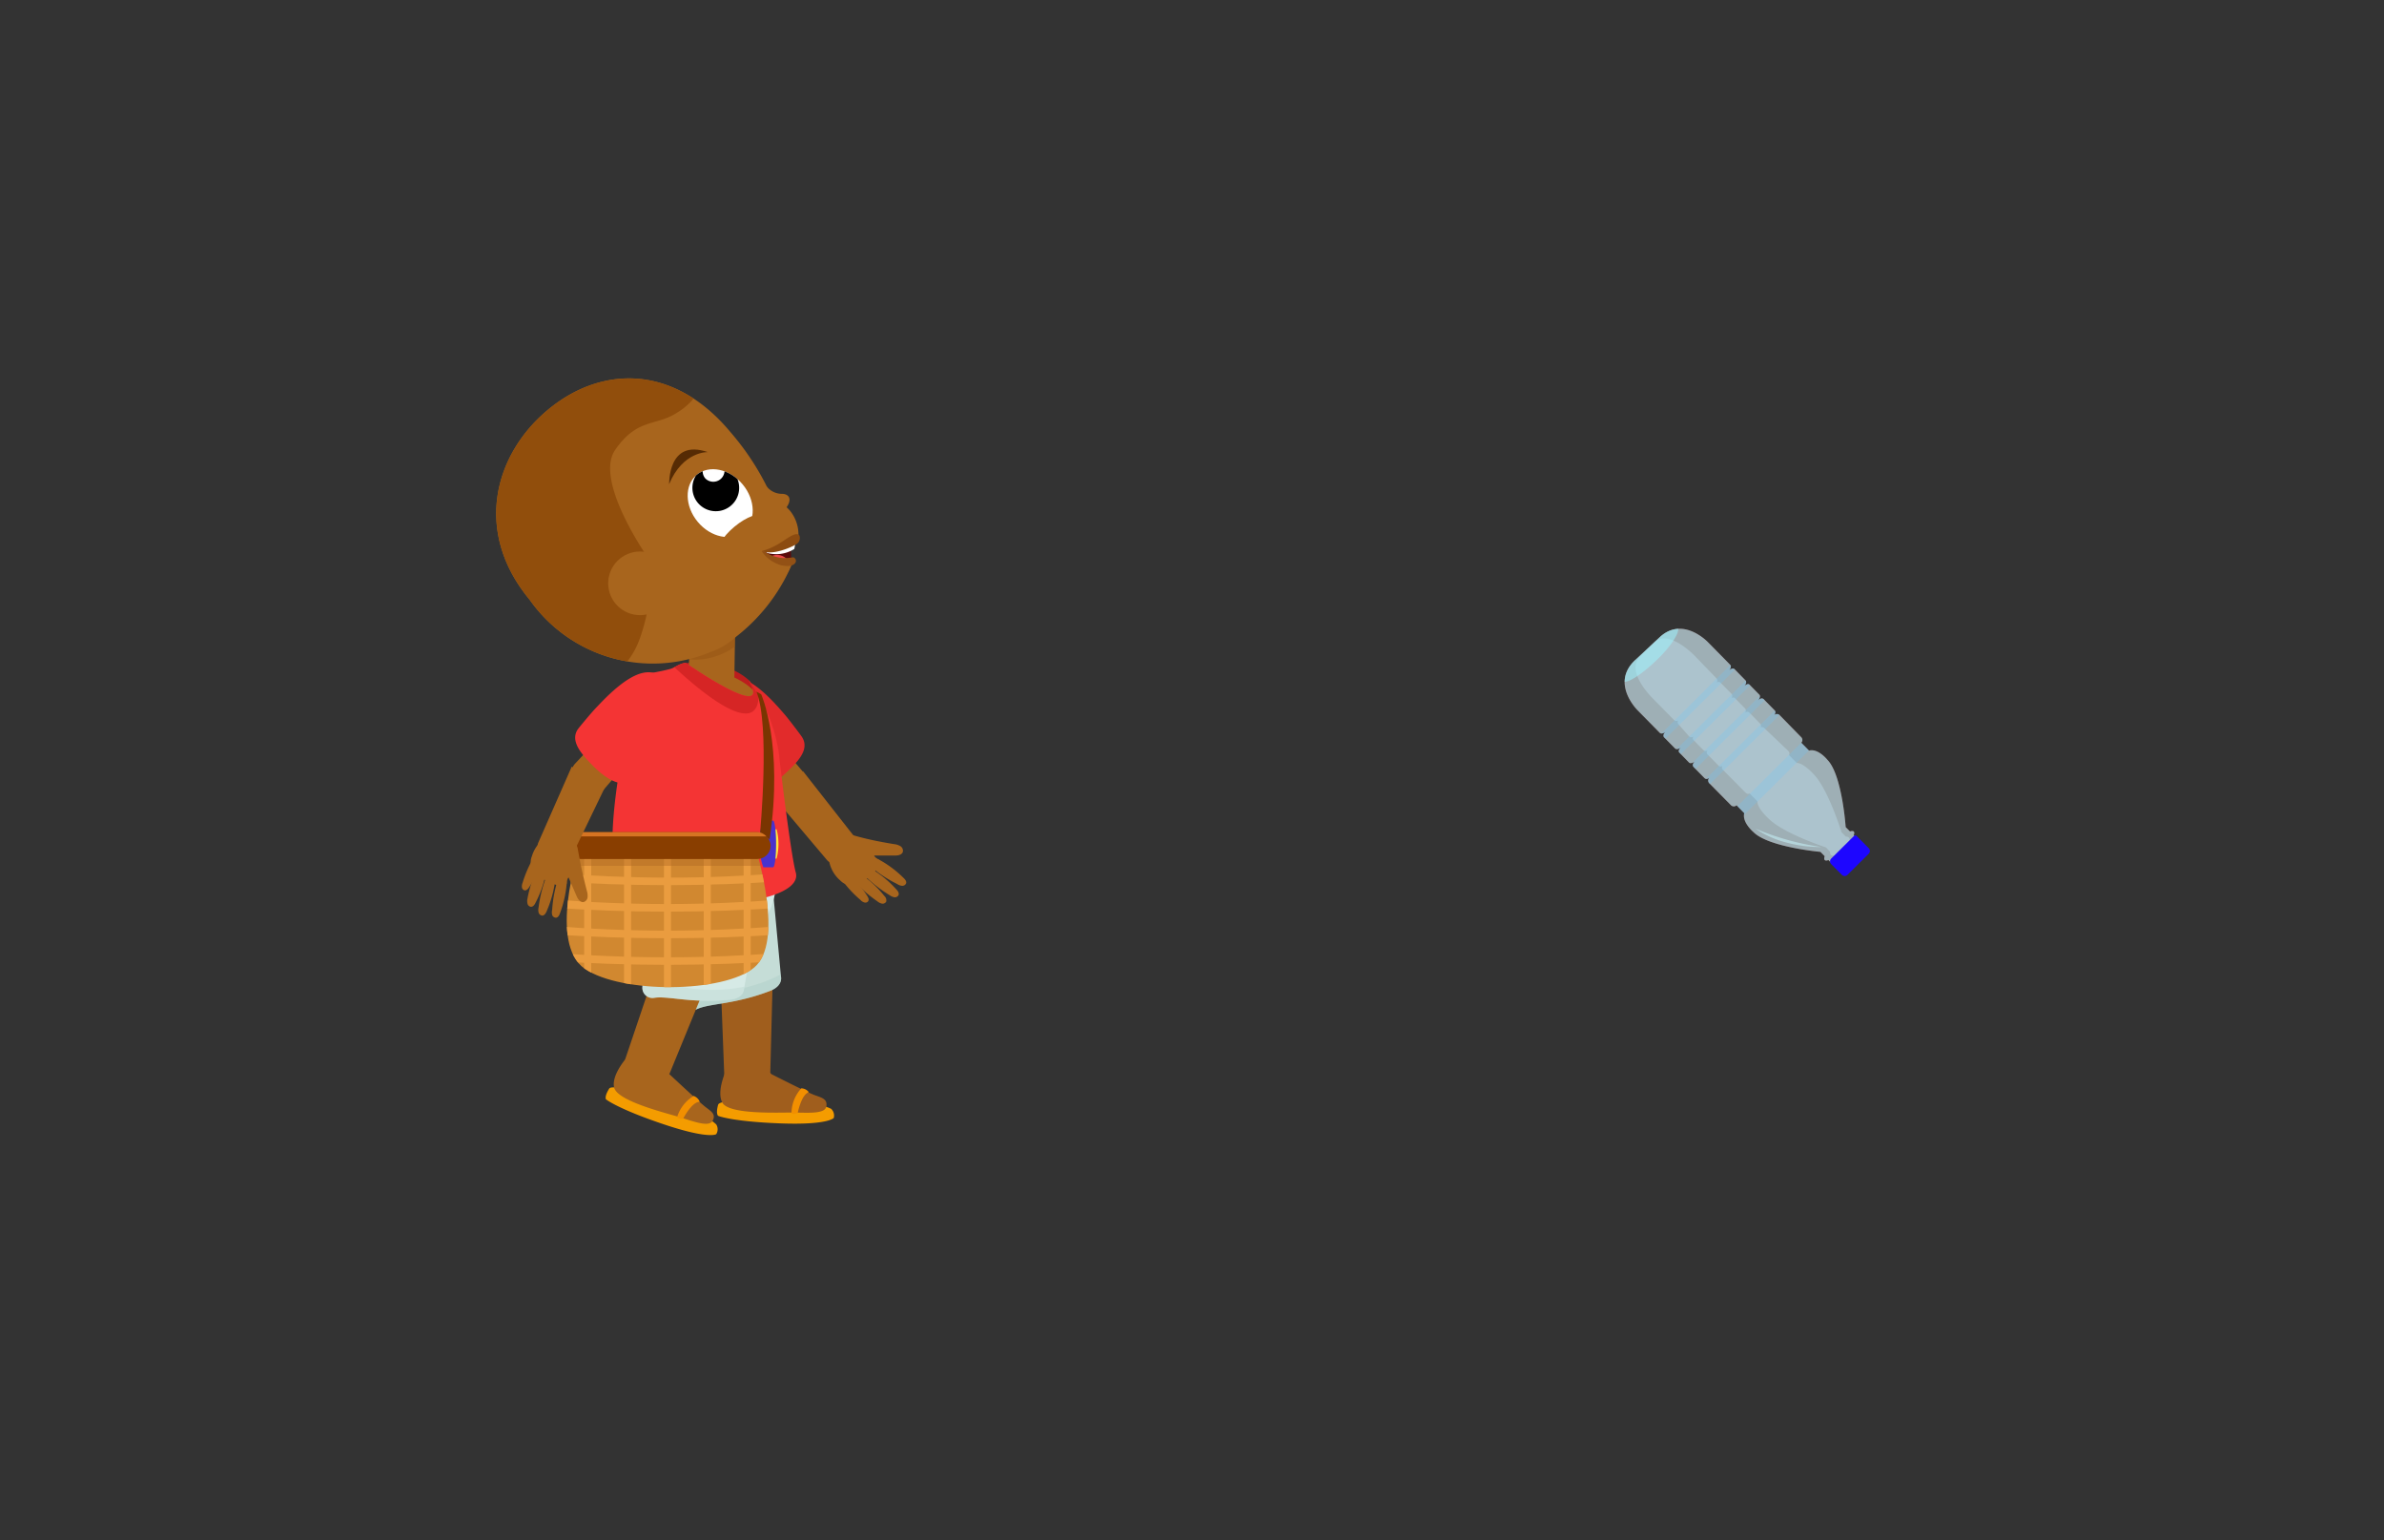 <svg id="Layer_6" data-name="Layer 6" xmlns="http://www.w3.org/2000/svg" xmlns:xlink="http://www.w3.org/1999/xlink" viewBox="0 0 260 168"><rect x="0" y="0" width="260" height="168" fill="#333333" stroke="none"/><defs><style>.cls-1{fill:#c5ddd7;}.cls-2{fill:#d6eae6;}.cls-3{fill:#a8651d;}.cls-4{fill:#fff;}.cls-5{fill:#f43434;}.cls-6{fill:#d18830;}.cls-7{fill:#893e00;}.cls-8{fill:#ff8a8a;}.cls-40,.cls-8,.cls-9{opacity:0.53;}.cls-9{fill:#9cf3ff;}.cls-10{fill:#ffe33b;}.cls-11{fill:#4932ce;}.cls-12{fill:#7a3501;}.cls-13{fill:#e22b2b;}.cls-14{fill:#a05e1d;}.cls-15{clip-path:url(#clip-path);}.cls-16{fill:#aecec5;}.cls-16,.cls-20{opacity:0.44;}.cls-17{fill:#f49c00;}.cls-18{fill:#f28f00;}.cls-19{clip-path:url(#clip-path-2);}.cls-20{fill:#bcd8d1;}.cls-21{fill:#c0e2da;}.cls-22{fill:#bc1d1d;}.cls-23{clip-path:url(#clip-path-3);}.cls-24{fill:#935212;opacity:0.46;}.cls-25{fill:#590b0b;}.cls-26{fill:#ea4747;}.cls-27{clip-path:url(#clip-path-4);}.cls-28{fill:#914e0c;}.cls-29{clip-path:url(#clip-path-5);}.cls-30{fill:#562b04;}.cls-31{fill:#8c4b10;}.cls-32{fill:#935115;}.cls-33{clip-path:url(#clip-path-6);}.cls-34{fill:#d62525;}.cls-35{clip-path:url(#clip-path-7);}.cls-36{fill:#ea9c3f;}.cls-37{fill:#af6822;opacity:0.42;}.cls-38{clip-path:url(#clip-path-8);}.cls-39{fill:#d67422;}.cls-40{fill:#aee4ff;}.cls-41{clip-path:url(#clip-path-9);}.cls-42{opacity:0.5;}.cls-43{clip-path:url(#clip-path-10);}.cls-44{fill:#66c5ff;opacity:0.23;}.cls-45{fill:#1d06ff;}</style><clipPath id="clip-path"><path class="cls-1" d="M68.59,93.63c.49.7,5.08,11.65,5.88,15.64a1.1,1.1,0,0,0,1.55.79c1.41-.65,4.06-.48,8-2,.72-.28,1.29-.82,1.15-1.58l-1-10.75-.75-6.6Z"/></clipPath><clipPath id="clip-path-2"><path class="cls-2" d="M68.63,91c.28.8,1.74,12.59,1.43,16.65a1.1,1.1,0,0,0,1.28,1.18c1.53-.25,4,.63,8.28.2.77-.08,1.47-.44,1.53-1.21l1.91-10.63,1.06-6.56Z"/></clipPath><clipPath id="clip-path-3"><polygon class="cls-3" points="74.96 74.47 80.08 74.57 80.17 68.76 75.41 68.76 74.96 74.47"/></clipPath><clipPath id="clip-path-4"><path class="cls-3" d="M80.3,69.43a19.88,19.88,0,0,0,6.32-8.51l-.15,0a3.53,3.53,0,0,1-3-.69c3.73-.33,3.61-1.79,3.61-1.79a4.14,4.14,0,0,0-.9-2.71A3.87,3.87,0,0,0,84.3,54.5a28.48,28.48,0,0,0-4.6-7.33c-6.17-7.45-14.08-7.34-19.93-2.49s-8.18,13.3-2,20.74a16.41,16.41,0,0,0,19.68,5.71A8.3,8.3,0,0,0,80,69.69Z"/></clipPath><clipPath id="clip-path-5"><ellipse class="cls-4" cx="78.55" cy="54.88" rx="3.19" ry="4.01" transform="translate(-16.95 62.79) rotate(-39.68)"/></clipPath><clipPath id="clip-path-6"><path class="cls-5" d="M74.81,72.32s9.63,6.71,6.83,1.84a18,18,0,0,1,3.29,7.89c.48,4.27,1.41,11.5,1.86,13.12s-2.44,2.82-6,3.19-12,1-13.52-2.92.94-16.82,2.71-21.08a1.65,1.65,0,0,1,1.28-1c.47-.09,1.12-.21,1.87-.41C73.62,72.81,74.18,72.29,74.81,72.32Z"/></clipPath><clipPath id="clip-path-7"><path class="cls-6" d="M63.09,92.92s-3.3,10,.69,12.74,15.19,2.65,18.49-.15.25-12.59.25-12.59Z"/></clipPath><clipPath id="clip-path-8"><rect class="cls-7" x="61.9" y="90.76" width="22.15" height="2.93" rx="1.47"/></clipPath><clipPath id="clip-path-9"><path class="cls-8" d="M180.91,69.59c2.57-2.53,5.38.47,5.38.47l2.41,2.45c.2.2-.1.6-.1.6.37-.36.58-.12.58-.12l1.18,1.21c.22.22-.11.62-.11.62.35-.34.54-.16.54-.16l1.09,1.11c.2.2-.14.63-.14.63.4-.44.65-.1.65-.1l1.15,1.17c.24.25-.1.58-.1.58a.44.44,0,0,1,.7,0l2.31,2.36a.44.44,0,0,1,0,.6l.84.85c1-.26,2,1,2,1,1.62,1.64,2,7.35,2,7.35l.47.47c.7-.21.4.42.4.42l1.48,1.5s.24.25-.28.76l-1.74,1.7s-.49.48-.73.24l-1.48-1.5s-.63.28-.41-.42l-.46-.47s-5.69-.51-7.31-2.16c0,0-1.26-1.05-1-2.06l-.84-.86a.44.44,0,0,1-.6,0l-2.32-2.35a.44.44,0,0,1,0-.7s-.34.33-.58.08l-1.15-1.17s-.34-.26.11-.64c0,0-.44.32-.64.12l-1.08-1.11s-.18-.19.17-.53c0,0-.41.32-.63.09l-1.18-1.2s-.23-.22.13-.58c0,0-.4.29-.6.09l-2.41-2.45s-2.94-2.87-.37-5.4Z"/></clipPath><clipPath id="clip-path-10"><path class="cls-9" d="M180.91,69.59c2.57-2.53,5.38.47,5.38.47l2.41,2.45c.2.2-.1.6-.1.6.37-.36.58-.12.58-.12l1.18,1.21c.22.22-.11.62-.11.62.35-.34.54-.16.54-.16l1.09,1.11c.2.2-.14.63-.14.63.4-.44.65-.1.65-.1l1.15,1.17c.24.25-.1.58-.1.58a.44.44,0,0,1,.7,0l2.31,2.36a.44.44,0,0,1,0,.6l.84.85c1-.26,2,1,2,1,1.62,1.64,2,7.35,2,7.35l.47.47c.7-.21.4.42.4.42l1.48,1.5s.24.25-.28.76l-1.74,1.7s-.49.48-.73.24l-1.48-1.5s-.63.28-.41-.42l-.46-.47s-5.69-.51-7.31-2.16c0,0-1.26-1.05-1-2.06l-.84-.86a.44.44,0,0,1-.6,0l-2.32-2.35a.44.44,0,0,1,0-.7s-.34.33-.58.08l-1.15-1.17s-.34-.26.11-.64c0,0-.44.32-.64.12l-1.08-1.11s-.18-.19.17-.53c0,0-.41.32-.63.09l-1.18-1.2s-.23-.22.13-.58c0,0-.4.29-.6.09l-2.41-2.45s-2.94-2.87-.37-5.4Z"/></clipPath></defs><path class="cls-10" d="M61.82,92.05a3.46,3.46,0,0,0-.2-1.6H61a6.46,6.46,0,0,0,0,3.19h.67A3.43,3.43,0,0,0,61.82,92.05Z"/><path class="cls-11" d="M62.72,92.05a5.47,5.47,0,0,0-.32-2.55H61.34c-.18,0-.33,1.14-.33,2.55s.15,2.54.33,2.54H62.4A5.44,5.44,0,0,0,62.72,92.05Z"/><path class="cls-12" d="M69.79,73.92a32.48,32.48,0,0,0-6.4,17.84l-1.4.38S61.12,81.05,69.79,73.92Z"/><path class="cls-3" d="M78.48,79.28l5.88,7.58a1.75,1.75,0,0,0,2.49.31,3.55,3.55,0,0,0,1-1.76,1.25,1.25,0,0,0-.23-1.18l-6.29-7.41Z"/><path class="cls-13" d="M77.59,75.69a3.39,3.39,0,0,0-.15,2.79,23.85,23.85,0,0,0,3.85,6.58l.37.82s1.19,1.11,4.08-1.61c1.2-1.12,2.65-2.54,1.69-3.94-.28-.4-1.27-1.7-1.68-2.2C83.54,75.52,79.79,71.46,77.59,75.69Z"/><path class="cls-3" d="M93.07,92.4l-1.72,1.5a.81.81,0,0,1-1.16-.1l-5.84-6.92,3.25-2.74,5.57,7.1A.82.82,0,0,1,93.07,92.4Z"/><path class="cls-3" d="M97.48,92.06a1.74,1.74,0,0,1,.71.22.59.59,0,0,1,.27.64c-.12.34-.57.4-.93.39l-2.19,0c.11.33.68.4.68.75a.46.46,0,0,1-.08.25,4.42,4.42,0,0,1-3,2.16,1.47,1.47,0,0,1-.59,0,1.61,1.61,0,0,1-.7-.43,3.68,3.68,0,0,1-1.28-3,2.14,2.14,0,0,1,2.49-2C94.39,91.5,95.9,91.8,97.48,92.06Z"/><path class="cls-3" d="M95.84,93.74a11.82,11.82,0,0,1,2.69,2c.17.16.36.38.29.6a.44.44,0,0,1-.45.27,1.15,1.15,0,0,1-.53-.2,13.73,13.73,0,0,1-3-2c-.1-.11,0-.32-.08-.47s.07-.33.22-.33"/><path class="cls-3" d="M95.18,94.84A11.94,11.94,0,0,1,97.75,97c.16.16.33.39.25.61a.44.44,0,0,1-.47.25,1.3,1.3,0,0,1-.51-.23A14.49,14.49,0,0,1,94.2,95.4c-.1-.12,0-.33-.06-.48a.26.26,0,0,1,.24-.31"/><path class="cls-3" d="M94,95.41a11.82,11.82,0,0,1,2.44,2.3.65.65,0,0,1,.21.63.45.45,0,0,1-.48.21,1.2,1.2,0,0,1-.5-.26A13.9,13.9,0,0,1,93,95.9c-.09-.11,0-.32,0-.47s.11-.32.26-.3"/><path class="cls-3" d="M92.63,95.43a10.55,10.55,0,0,1,1.94,2.27c.11.17.23.4.12.58a.37.37,0,0,1-.44.14.92.92,0,0,1-.42-.28,12.4,12.4,0,0,1-2.15-2.37c-.07-.11,0-.29,0-.42s.13-.27.26-.24"/><path class="cls-14" d="M78.51,104.71,79,117.54a6.22,6.22,0,0,0,5-.23l.33-12.82a3,3,0,0,0-5.86.22Z"/><path class="cls-1" d="M68.59,93.63c.49.7,5.08,11.65,5.88,15.64a1.1,1.1,0,0,0,1.55.79c1.41-.65,4.06-.48,8-2,.72-.28,1.29-.82,1.15-1.58l-1-10.75-.75-6.6Z"/><g class="cls-15"><path class="cls-16" d="M79.75,108a17.43,17.43,0,0,0,6.9-2.58,10,10,0,0,1,.46,2.24.42.42,0,0,1,0,.25.38.38,0,0,1-.21.14A67.35,67.35,0,0,1,74.3,111.3c-.3,0-.67.06-.83-.19a.76.76,0,0,1-.07-.45c.09-1.48.53-1.83,2-2.16S78.29,108.21,79.75,108Z"/></g><path class="cls-17" d="M88.81,120.45a5.23,5.23,0,0,1,1.83.48,1,1,0,0,1,.29,1s-.6.79-5.87.59-6.74-.82-6.74-.82-.28-.21,0-1.21S88.81,120.45,88.81,120.45Z"/><path class="cls-14" d="M84.15,117.16s3.93,2,4.7,2.28,1.42.42,1.27,1.24-1.89.68-3.51.66-7.11.26-7.83-1.08.56-3.87.56-3.87A4.11,4.11,0,0,1,84.15,117.16Z"/><path class="cls-18" d="M87,121.39s.38-2,1.21-2.27a1.05,1.05,0,0,0-.82-.42,4.07,4.07,0,0,0-1.07,2.68S86.48,121.61,87,121.39Z"/><path class="cls-2" d="M84.73,96s-.23,5.76-4.42,6.24-10.86,2.6-12.2-6.77Z"/><path class="cls-3" d="M72.28,103.4l-4.11,12.17A6.24,6.24,0,0,0,73,117.15l4.87-11.87a3,3,0,0,0-5.55-1.88Z"/><path class="cls-2" d="M68.63,91c.28.8,1.74,12.59,1.43,16.65a1.1,1.1,0,0,0,1.28,1.18c1.53-.25,4,.63,8.28.2.77-.08,1.47-.44,1.53-1.21l1.91-10.63,1.06-6.56Z"/><g class="cls-19"><path class="cls-20" d="M75.48,107.82a17.39,17.39,0,0,0,7.34-.63,9.75,9.75,0,0,1-.17,2.29.31.31,0,0,1-.1.23.41.41,0,0,1-.24.08,67.73,67.73,0,0,1-13-.29c-.29,0-.65-.12-.74-.4a.77.77,0,0,1,.05-.45c.49-1.41,1-1.63,2.48-1.55S74,107.61,75.48,107.82Z"/></g><rect class="cls-21" x="72.54" y="101.82" width="6.53" height="4.78" rx="0.95" transform="translate(147.37 211.39) rotate(-177.7)"/><path class="cls-17" d="M76.5,121.63a5.31,5.31,0,0,1,1.61,1,1,1,0,0,1,0,1.07s-.8.58-5.79-1.1-6.23-2.7-6.23-2.7-.21-.29.35-1.17S76.5,121.63,76.5,121.63Z"/><path class="cls-3" d="M73,117.15s3.21,3,3.86,3.52,1.25.8.87,1.55-2,.12-3.56-.36-6.89-1.77-7.2-3.27,1.64-3.54,1.64-3.54A4.09,4.09,0,0,1,73,117.15Z"/><path class="cls-18" d="M74.51,122s.95-1.86,1.81-1.83a1.12,1.12,0,0,0-.67-.64,4.09,4.09,0,0,0-1.79,2.27S73.93,122.08,74.51,122Z"/><path class="cls-22" d="M81.64,74.16s-2.51-2.49-7.24-1.79l.8,3.91,7.3,1.77S82.74,75.14,81.64,74.16Z"/><polygon class="cls-3" points="74.96 74.47 80.08 74.57 80.17 68.76 75.41 68.76 74.96 74.47"/><g class="cls-23"><ellipse class="cls-24" cx="77.36" cy="69.25" rx="4.37" ry="2.43" transform="translate(-18.13 28.49) rotate(-18.72)"/></g><path class="cls-3" d="M82.12,75.25s-2.25-2.48-7.41-2.42l1.49,5.29,6.78.3Z"/><path class="cls-25" d="M86.31,59.24a7.79,7.79,0,0,0,0,1.76s-2.45.16-3-.73Z"/><path class="cls-4" d="M86.71,59.18a2.42,2.42,0,0,1-.09.7,3.74,3.74,0,0,1-3.08.39l1.7-.73Z"/><ellipse class="cls-26" cx="84.94" cy="61.59" rx="1.02" ry="1.26" transform="translate(-6.06 113.81) rotate(-65.8)"/><path class="cls-3" d="M80.3,69.43a19.88,19.88,0,0,0,6.32-8.51l-.15,0a3.53,3.53,0,0,1-3-.69c3.73-.33,3.61-1.79,3.61-1.79a4.14,4.14,0,0,0-.9-2.71A3.87,3.87,0,0,0,84.3,54.5a28.48,28.48,0,0,0-4.6-7.33c-6.17-7.45-14.08-7.34-19.93-2.49s-8.18,13.3-2,20.74a16.41,16.41,0,0,0,19.68,5.71A8.3,8.3,0,0,0,80,69.69Z"/><g class="cls-27"><path class="cls-28" d="M70.92,61.21s-6.22-8.68-3.83-12.14,4.38-2.58,6.65-4a7.24,7.24,0,0,0,2.89-3.13L68.45,32,44.36,52l15.1,20.69,3,2.41c2.28.27,5.9-1.47,7.32-5.46A20.73,20.73,0,0,0,70.92,61.21Z"/></g><ellipse class="cls-4" cx="78.55" cy="54.88" rx="3.19" ry="4.01" transform="translate(-16.95 62.79) rotate(-39.68)"/><g class="cls-29"><path d="M76.48,51.24l.19-.13a1.21,1.21,0,0,0,.24,1.06,1.23,1.23,0,0,0,2-1.37,2.55,2.55,0,1,1-2.47.44Z"/></g><path class="cls-30" d="M77.19,49.31s-2.72-.11-4.22,3.5C73,52.81,72.79,47.8,77.19,49.31Z"/><ellipse class="cls-3" cx="80.85" cy="58.33" rx="3.13" ry="1.16" transform="translate(-18.62 65.06) rotate(-39.68)"/><path class="cls-3" d="M83.67,53.12a2.11,2.11,0,0,0,1.58.74c1,0,1.3.87-.09,2.18S81.27,51.88,83.67,53.12Z"/><path class="cls-31" d="M87.17,58.38a.78.78,0,0,1-.37,1c-.69.41-2.61,1.2-3.71.72a7,7,0,0,0,1.71-.72C85.68,58.9,86.74,57.92,87.17,58.38Z"/><path class="cls-32" d="M83.44,60.21a4.28,4.28,0,0,0,2,.66c1.1,0,1.07-.23,1.3.09s-.12,1-1.53.69a3.82,3.82,0,0,1-2.13-1.51S83.38,60.07,83.44,60.21Z"/><circle class="cls-3" cx="69.8" cy="63.62" r="3.47"/><path class="cls-5" d="M74.81,72.32s9.63,6.71,6.83,1.84a18,18,0,0,1,3.29,7.89c.48,4.27,1.41,11.5,1.86,13.12s-2.44,2.82-6,3.19-12,1-13.52-2.92.94-16.82,2.71-21.08a1.65,1.65,0,0,1,1.28-1c.47-.09,1.12-.21,1.87-.41C73.62,72.81,74.18,72.29,74.81,72.32Z"/><g class="cls-33"><path class="cls-34" d="M73,72.24s11.69,11.62,9.45,1.32l-6.91-2.35Z"/></g><path class="cls-10" d="M83.83,92.05a3.46,3.46,0,0,1,.2-1.6h.67a6.46,6.46,0,0,1,0,3.19H84A3.43,3.43,0,0,1,83.83,92.05Z"/><path class="cls-11" d="M82.93,92.05a5.47,5.47,0,0,1,.32-2.55h1.06c.18,0,.33,1.14.33,2.55s-.15,2.54-.33,2.54H83.25A5.44,5.44,0,0,1,82.93,92.05Z"/><path class="cls-12" d="M82.9,90.78S84,79,82.49,75.43l.53.3s2.44,5.43.92,15.82Z"/><path class="cls-6" d="M63.09,92.92s-3.3,10,.69,12.74,15.19,2.65,18.49-.15.25-12.59.25-12.59Z"/><g class="cls-35"><rect class="cls-36" x="63.71" y="89.75" width="0.77" height="19.87"/><rect class="cls-36" x="68.06" y="89.75" width="0.77" height="19.87"/><rect class="cls-36" x="72.41" y="89.75" width="0.77" height="19.87"/><rect class="cls-36" x="76.75" y="89.75" width="0.77" height="19.87"/><rect class="cls-36" x="81.1" y="89.75" width="0.77" height="19.87"/><path class="cls-36" d="M85.22,96.11c-3.89.27-8,.43-12.44.43s-8.51-.16-12.39-.43v-.89c3.83.3,8,.49,12.39.5s8.59-.19,12.44-.5Z"/><path class="cls-36" d="M85.22,99c-3.89.27-8,.43-12.44.43s-8.51-.16-12.39-.43v-.9c3.83.31,8,.5,12.39.5s8.59-.19,12.44-.5Z"/><path class="cls-36" d="M85.22,101.91c-3.89.27-8,.42-12.44.42s-8.51-.16-12.39-.42V101c3.83.31,8,.5,12.39.5s8.59-.19,12.44-.5Z"/><path class="cls-36" d="M85.22,104.81c-3.89.26-8,.42-12.44.42s-8.51-.16-12.39-.42v-.9c3.83.31,8,.5,12.39.5s8.59-.19,12.44-.5Z"/><rect class="cls-37" x="60.64" y="90.93" width="25.43" height="3.5"/></g><rect class="cls-7" x="61.9" y="90.76" width="22.15" height="2.93" rx="1.47"/><g class="cls-38"><rect class="cls-39" x="60.9" y="89.69" width="23.84" height="1.53"/></g><path class="cls-3" d="M72.11,78.81l-6.24,7.28a1.75,1.75,0,0,1-2.5.2,3.54,3.54,0,0,1-.95-1.82,1.23,1.23,0,0,1,.28-1.16l6.64-7.1Z"/><path class="cls-5" d="M73.17,75.27a3.39,3.39,0,0,1,0,2.79A23.77,23.77,0,0,1,69,84.44l-.41.81s-1.25,1-4-1.81c-1.15-1.18-2.53-2.67-1.5-4,.3-.38,1.34-1.63,1.79-2.11C67.23,74.81,71.18,70.94,73.17,75.27Z"/><path class="cls-3" d="M59.14,93l2,1a.82.82,0,0,0,1.1-.38l3.93-8.16-3.82-1.84-3.63,8.25A.83.83,0,0,0,59.14,93Z"/><path class="cls-3" d="M64,97.15a1.83,1.83,0,0,1,.08.73.6.6,0,0,1-.48.51c-.36,0-.59-.36-.73-.69l-.86-2c-.26.23-.08.78-.4.93a.5.5,0,0,1-.27,0,4.43,4.43,0,0,1-3.19-1.88,1.32,1.32,0,0,1-.26-.53,1.62,1.62,0,0,1,.11-.81A3.7,3.7,0,0,1,60.2,91,2.14,2.14,0,0,1,63,92.52C63.27,94.09,63.6,95.6,64,97.15Z"/><path class="cls-3" d="M61.81,96.32a12.29,12.29,0,0,1-.73,3.27c-.08.22-.2.47-.43.5a.44.44,0,0,1-.43-.3,1.22,1.22,0,0,1,0-.57,14.08,14.08,0,0,1,.69-3.52c.05-.14.27-.18.39-.26a.26.26,0,0,1,.39.07"/><path class="cls-3" d="M60.53,96.16a12.19,12.19,0,0,1-.91,3.22c-.09.21-.23.46-.46.48a.46.46,0,0,1-.42-.33,1.22,1.22,0,0,1,0-.57,14.28,14.28,0,0,1,.89-3.47c.06-.14.28-.17.41-.24a.26.26,0,0,1,.38.09"/><path class="cls-3" d="M59.52,95.3a11.82,11.82,0,0,1-1.11,3.15c-.1.21-.26.45-.49.45a.43.43,0,0,1-.39-.35,1.18,1.18,0,0,1,0-.56,14,14,0,0,1,1.11-3.42c.07-.13.29-.14.42-.21a.27.27,0,0,1,.38.11"/><path class="cls-3" d="M59,94.07a10.92,10.92,0,0,1-1.29,2.69c-.11.17-.27.37-.48.35a.39.39,0,0,1-.31-.35,1.08,1.08,0,0,1,.08-.5,12.79,12.79,0,0,1,1.31-2.92c.07-.11.27-.1.4-.15a.25.25,0,0,1,.32.14"/><path class="cls-40" d="M180.4,70.08c1.58-1.54,4.41,1.43,4.41,1.43L187.22,74a.4.4,0,0,1,0,.47.3.3,0,0,1,.44,0l1.18,1.2a.4.4,0,0,1,0,.49.26.26,0,0,1,.39,0l1.09,1.11a.4.4,0,0,1,0,.48c.23-.28.5,0,.5,0l1.14,1.17a.3.3,0,0,1,0,.45c.24-.24.56.14.56.14L195,81.87c.28.28.11.48.11.48l.84.86c.76,0,1.84,1.22,1.84,1.22,1.61,1.65,3.05,6.34,3.05,6.34l.46.47c.52,0,.41.42.41.42l1.47,1.51s.24.24-.07.55l-1.06,1s-.31.3-.55,0L200,93.31s-.45.11-.41-.41l-.46-.48s-4.67-1.52-6.28-3.17c0,0-1.22-1.1-1.19-1.86l-.84-.85s-.21.16-.48-.12L188,84.06s-.37-.32-.13-.56a.3.3,0,0,1-.45,0l-1.15-1.17s-.32-.27,0-.5a.4.4,0,0,1-.48,0l-1.09-1.11a.28.28,0,0,1,0-.4.38.38,0,0,1-.48,0L183.06,79a.31.31,0,0,1,0-.45.39.39,0,0,1-.47,0l-2.41-2.45s-2.92-2.89-1.34-4.43Z"/><path class="cls-8" d="M180.91,69.59c2.57-2.53,5.38.47,5.38.47l2.41,2.45c.2.2-.1.6-.1.6.37-.36.58-.12.58-.12l1.18,1.21c.22.22-.11.62-.11.62.35-.34.54-.16.54-.16l1.09,1.11c.2.2-.14.63-.14.63.4-.44.65-.1.65-.1l1.15,1.17c.24.25-.1.58-.1.58a.44.44,0,0,1,.7,0l2.31,2.36a.44.44,0,0,1,0,.6l.84.85c1-.26,2,1,2,1,1.62,1.64,2,7.35,2,7.35l.47.47c.7-.21.4.42.4.42l1.48,1.5s.24.25-.28.76l-1.74,1.7s-.49.48-.73.24l-1.48-1.5s-.63.28-.41-.42l-.46-.47s-5.69-.51-7.31-2.16c0,0-1.26-1.05-1-2.06l-.84-.86a.44.44,0,0,1-.6,0l-2.32-2.35a.44.44,0,0,1,0-.7s-.34.33-.58.08l-1.15-1.17s-.34-.26.11-.64c0,0-.44.32-.64.12l-1.08-1.11s-.18-.19.17-.53c0,0-.41.32-.63.09l-1.18-1.2s-.23-.22.13-.58c0,0-.4.29-.6.09l-2.41-2.45s-2.94-2.87-.37-5.4Z"/><g class="cls-41"><path class="cls-9" d="M183,68.39c-.22-.48-2,.64-3.67,2.26s-2.71,3.25-2.34,3.63,2-.67,3.67-2.27S183.24,68.93,183,68.39Z"/></g><g class="cls-42"><path class="cls-4" d="M198.66,92.38a14,14,0,0,1-3.76-.47,10.46,10.46,0,0,1-3.46-1.54A28.58,28.58,0,0,0,198.66,92.38Z"/></g><path class="cls-9" d="M180.91,69.59c2.57-2.53,5.38.47,5.38.47l2.41,2.45c.2.2-.1.6-.1.6.37-.36.58-.12.58-.12l1.18,1.21c.22.22-.11.62-.11.62.35-.34.54-.16.54-.16l1.09,1.11c.2.2-.14.63-.14.63.4-.44.65-.1.65-.1l1.15,1.17c.24.25-.1.58-.1.58a.44.44,0,0,1,.7,0l2.31,2.36a.44.44,0,0,1,0,.6l.84.85c1-.26,2,1,2,1,1.62,1.64,2,7.35,2,7.35l.47.47c.7-.21.4.42.4.42l1.48,1.5s.24.25-.28.76l-1.74,1.7s-.49.48-.73.24l-1.48-1.5s-.63.28-.41-.42l-.46-.47s-5.69-.51-7.31-2.16c0,0-1.26-1.05-1-2.06l-.84-.86a.44.44,0,0,1-.6,0l-2.32-2.35a.44.44,0,0,1,0-.7s-.34.33-.58.08l-1.15-1.17s-.34-.26.11-.64c0,0-.44.32-.64.12l-1.08-1.11s-.18-.19.17-.53c0,0-.41.32-.63.09l-1.18-1.2s-.23-.22.13-.58c0,0-.4.29-.6.09l-2.41-2.45s-2.94-2.87-.37-5.4Z"/><g class="cls-43"><rect class="cls-44" x="184.13" y="81.14" width="11.79" height="0.71" transform="translate(382.27 5.35) rotate(135.18)"/><rect class="cls-44" x="187.49" y="84.27" width="11.79" height="1.19" transform="translate(390.39 8.76) rotate(135.18)"/><rect class="cls-44" x="182.52" y="79.52" width="11.79" height="0.71" transform="translate(378.38 3.72) rotate(135.18)"/><rect class="cls-44" x="180.92" y="77.9" width="11.79" height="0.71" transform="translate(374.49 2.09) rotate(135.18)"/><rect class="cls-44" x="179.23" y="76.23" width="11.79" height="0.71" transform="translate(370.43 0.42) rotate(135.18)"/></g><path class="cls-45" d="M200.12,92.11h3.27a.43.43,0,0,1,.43.43v1.65a.43.43,0,0,1-.43.43H199.9a.21.21,0,0,1-.21-.21V92.54A.43.43,0,0,1,200.12,92.11Z" transform="translate(410.68 17.39) rotate(135.18)"/></svg>
